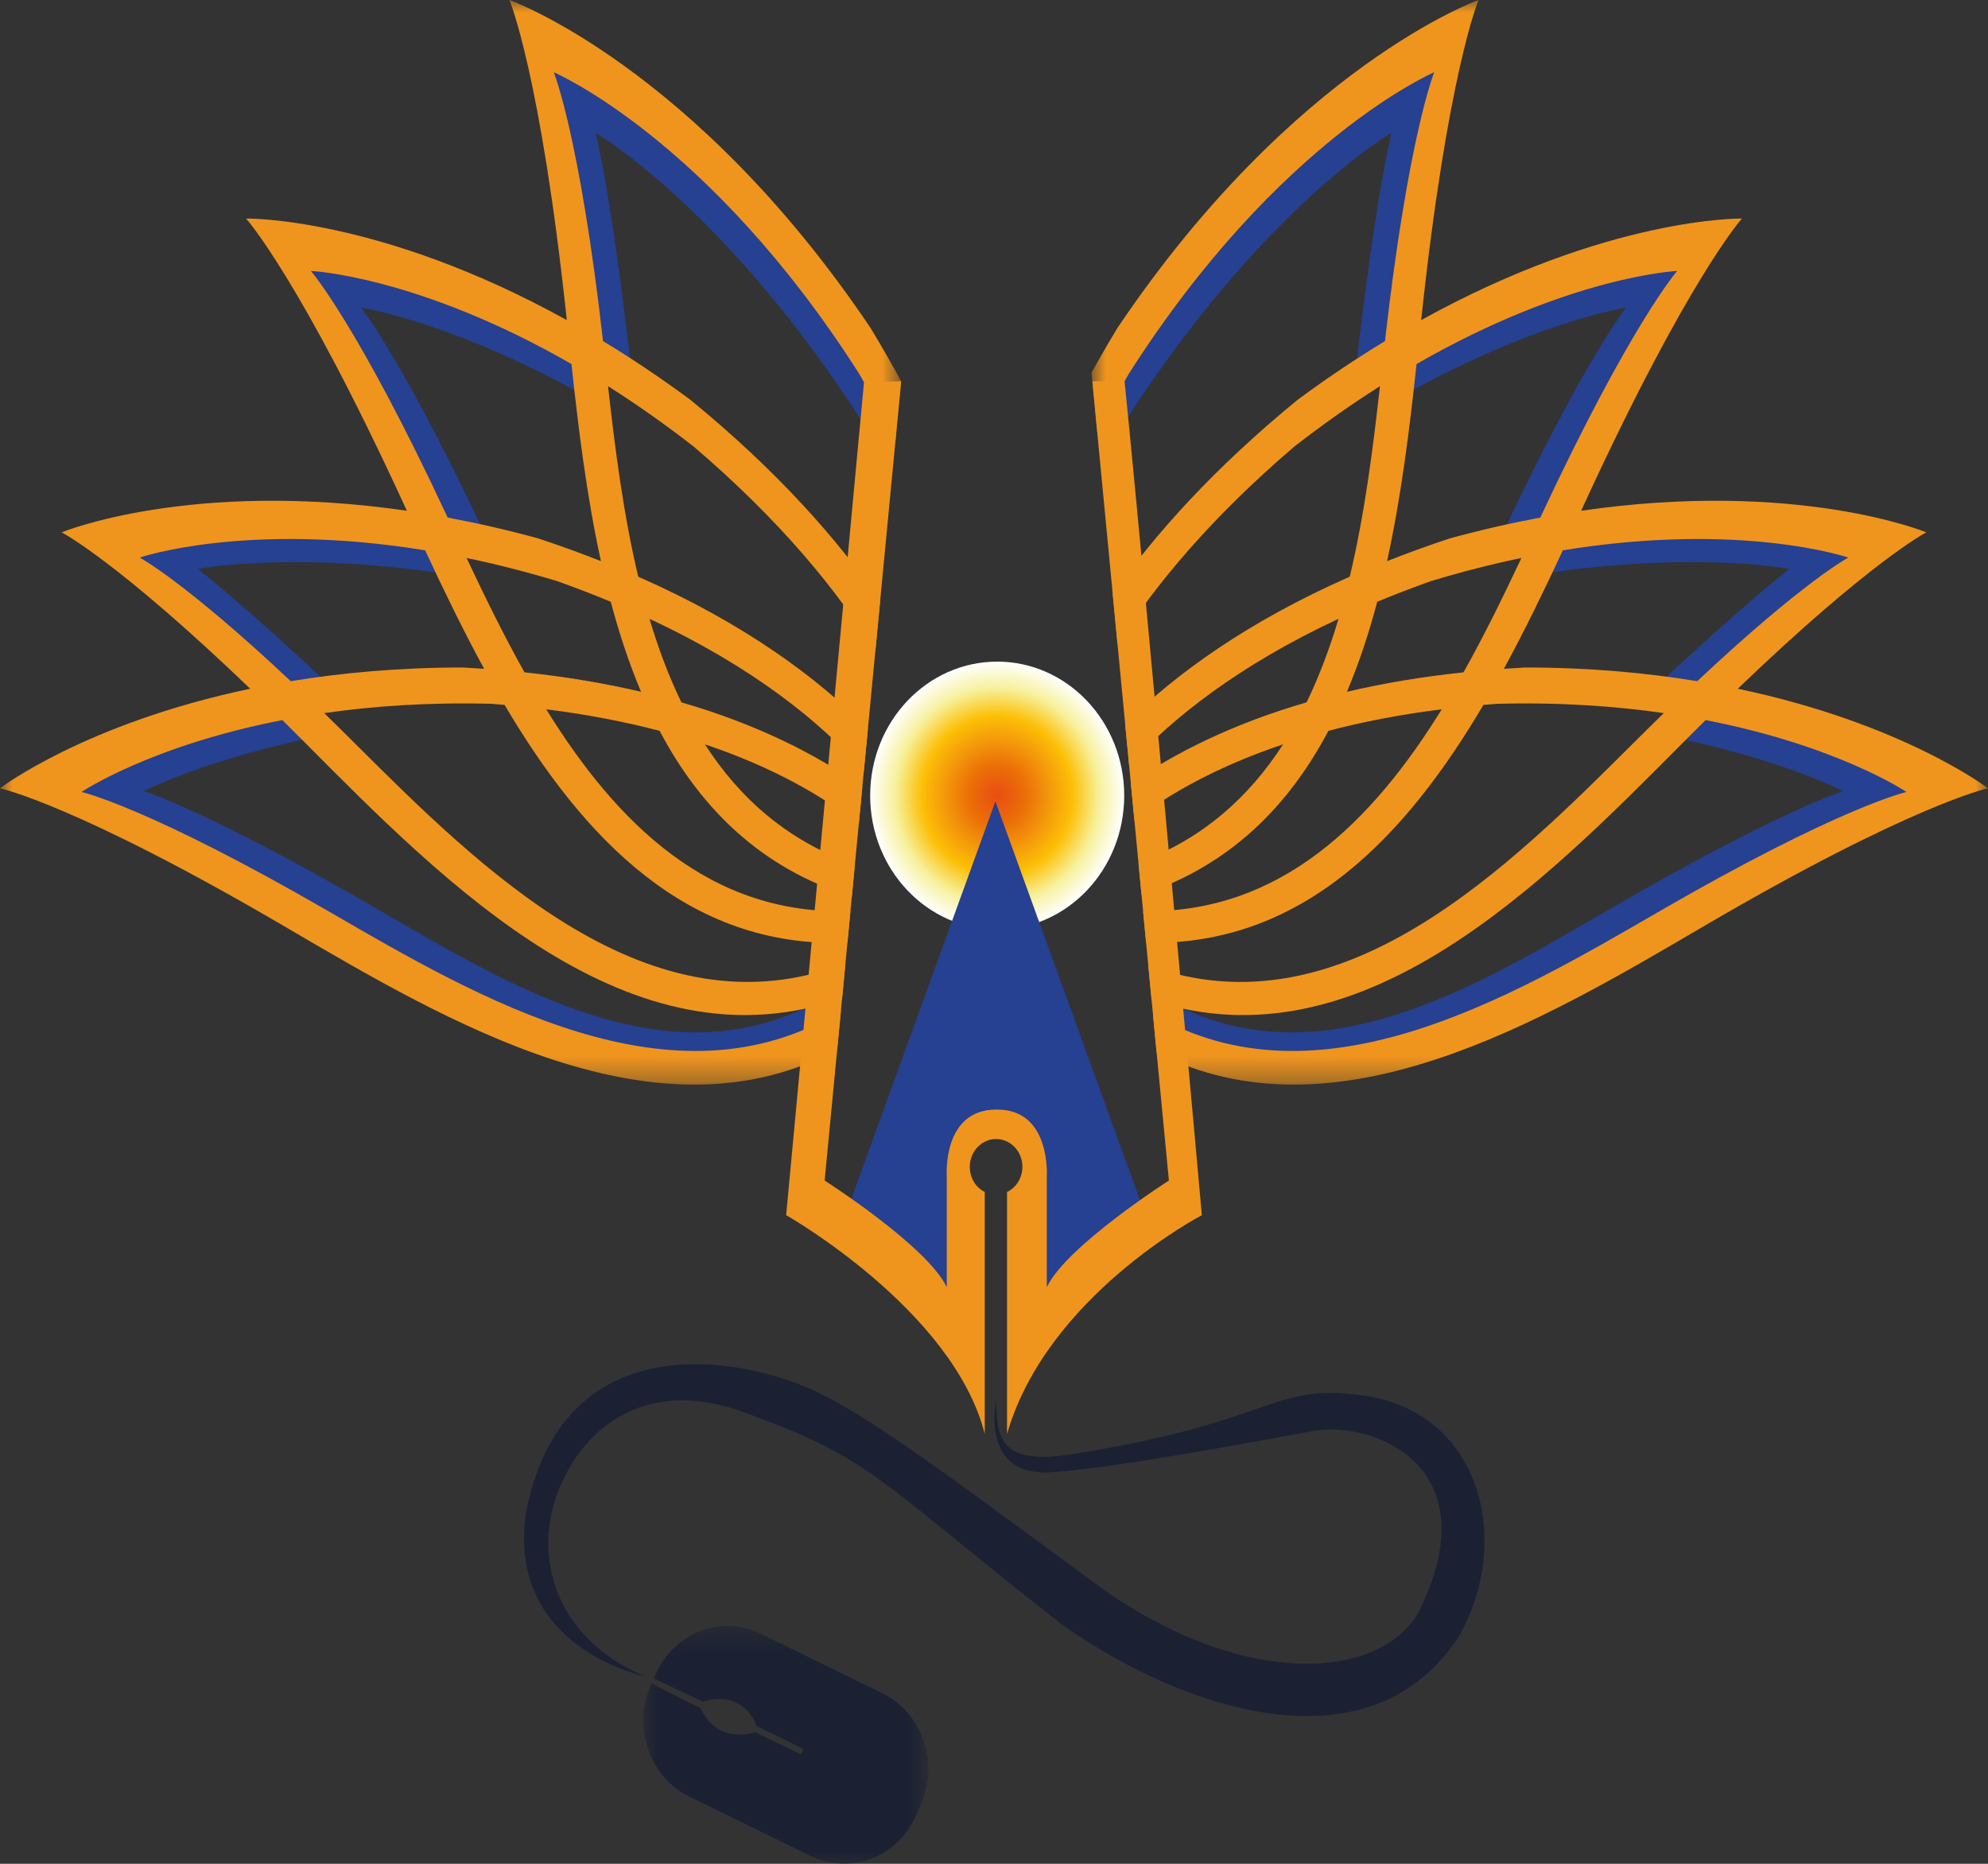 <svg width="80" height="75" viewBox="0 0 80 75" fill="none" xmlns="http://www.w3.org/2000/svg">
<rect x="0" y="0" width="80" height="75" fill="#333333" stroke="none"/>
<path fill-rule="evenodd" clip-rule="evenodd" d="M66.359 27.89C64.463 27.578 62.326 27.379 59.944 27.379C59.672 27.393 59.405 27.41 59.141 27.428C59.94 25.962 60.665 24.648 61.343 23.194C68.04 22.105 72 22.896 72 22.896C72 22.896 70.332 24.16 66.359 27.89ZM57.633 27.56C56.045 27.727 54.598 27.976 53.281 28.285C53.733 27.216 54.104 26.086 54.413 24.925C55.047 24.662 54.739 23.512 55.44 23.263C56.625 22.904 60.956 21.749 62.026 21.527C61.366 22.927 60.234 28.321 57.633 27.56ZM55.88 16.239C61.611 12.944 65.432 12.383 65.432 12.383C65.432 12.383 63.7 14.54 60.321 21.782C59.244 21.983 58.298 22.237 57.121 22.56C56.3 22.831 55.522 23.114 54.78 23.407C55.316 20.961 55.624 18.617 55.88 16.239ZM67.874 28.172C72.846 23.398 74.914 22.333 74.914 22.333C74.914 22.333 70.119 20.349 62.026 21.527C62.063 21.446 62.1 21.364 62.138 21.283C66.022 12.843 68.029 10.616 68.029 10.616C68.029 10.616 63.052 10.532 56.053 14.409C57.027 5.231 58.195 2.458 58.195 2.458C58.195 2.458 52.025 4.714 45.431 14.513C45.088 15.08 44.767 15.636 44.465 16.182L44.677 18.401C45.035 17.694 44.709 17.914 45.143 17.163C50.743 8.382 56 5.345 56 5.345C56 5.345 55.391 7.53 54.521 15.193C53.467 15.832 52.556 16.558 51.434 17.389C48.343 19.919 46.845 22.186 45.257 24.45L45.435 24.612C46.843 22.391 48.21 20.461 51.299 17.816C52.41 16.95 55.024 15.062 56.053 14.409C55.798 16.698 55.342 21.047 54.78 23.407C50.955 25.093 47.599 27.435 45.72 29.291C47.34 27.525 51.044 25.969 54.78 24.225C54.456 25.31 53.759 27.302 53.281 28.285C50.473 29.102 47.547 30.399 45.933 31.511L46.065 32.512C47.379 31.521 49.745 29.99 52.182 29.172C51.926 30.936 50.618 33.708 46.217 34.48L46.331 35.676C49.641 34.588 51.108 32.164 52.59 29.364C53.852 29.033 57.577 27.625 59.141 27.428C56.737 32.247 48.837 39.457 46.39 36.288L46.503 37.465C52.358 37.602 55.486 33.668 58.377 28.776C58.542 28.761 58.709 28.747 58.877 28.735C59.944 27.379 66.059 27.912 67.874 28.172C67.552 28.486 65.365 31.232 65.018 31.577C60.228 36.35 50.618 43.558 46.584 38.693L46.708 39.608C54.508 42.191 60.584 35.462 65.859 30.155C66.138 29.874 66.408 29.795 66.673 29.533C71.615 30.491 74.172 31.837 74.172 31.837C74.172 31.837 71.669 32.59 64.912 36.503C59.376 39.71 52.948 43.714 46.758 40.135L46.895 41.568C53.578 44.964 60.553 40.585 66.584 37.052C74.361 32.496 77.216 31.889 77.216 31.889C77.216 31.889 74.052 29.466 67.874 28.172Z" fill="#264092"/>
<path fill-rule="evenodd" clip-rule="evenodd" d="M7.962 22.896C7.962 22.896 11.922 22.105 18.62 23.194C19.298 24.648 20.023 25.962 20.822 27.428C20.557 27.41 20.29 27.393 20.018 27.379C17.637 27.379 15.499 27.578 13.603 27.89C9.63 24.16 7.962 22.896 7.962 22.896ZM17.937 21.527C19.006 21.749 23.337 22.903 24.522 23.263C25.223 23.512 24.915 24.661 25.55 24.925C25.859 26.087 26.229 27.216 26.681 28.285C25.364 27.976 23.917 27.728 22.329 27.56C19.728 28.321 18.597 22.927 17.937 21.527ZM25.183 23.408C24.441 23.114 23.663 22.831 22.841 22.56C21.664 22.237 20.718 21.983 19.642 21.782C16.262 14.54 14.531 12.383 14.531 12.383C14.531 12.383 18.352 12.943 24.083 16.239C24.338 18.617 24.647 20.961 25.183 23.408ZM2.746 31.889C2.746 31.889 5.602 32.495 13.378 37.052C19.409 40.585 26.385 44.964 33.067 41.568L33.204 40.135C27.015 43.714 20.587 39.709 15.05 36.503C8.293 32.59 5.791 31.837 5.791 31.837C5.791 31.837 8.348 30.491 13.289 29.533C13.554 29.795 13.824 29.874 14.104 30.155C19.379 35.462 25.455 42.191 33.254 39.608L33.558 38.503C29.524 43.368 19.734 36.35 14.944 31.577C14.597 31.231 12.41 28.486 12.088 28.172C13.904 27.912 20.018 27.379 21.085 28.735C21.254 28.747 21.42 28.761 21.586 28.776C24.476 33.668 27.604 37.602 33.46 37.465L33.572 36.288C31.125 39.457 23.534 32.363 20.822 27.428C22.386 27.625 26.076 29.189 27.338 29.521C28.819 32.32 30.321 34.588 33.631 35.676L33.745 34.48C29.344 33.708 28.037 30.936 27.78 29.172C30.217 29.99 32.584 31.521 33.898 32.512L34.03 31.511C32.415 30.399 29.489 29.102 26.681 28.285C26.203 27.302 25.506 25.31 25.183 24.225C28.918 25.969 32.623 27.525 34.242 29.291C32.364 27.435 29.008 25.093 25.183 23.407C24.62 21.047 24.165 16.698 23.909 14.409C24.939 15.062 27.552 16.95 28.663 17.816C31.752 20.461 33.12 22.391 34.527 24.612L34.706 24.45C33.117 22.186 31.619 19.919 28.529 17.389C27.407 16.558 26.495 15.832 25.442 15.193C24.572 7.53 23.963 5.345 23.963 5.345C23.963 5.345 29.22 8.382 34.82 17.163C35.253 17.914 34.927 17.694 35.285 18.401L35.498 16.182C35.195 15.635 34.875 15.08 34.531 14.513C27.937 4.714 21.767 2.457 21.767 2.457C21.767 2.457 22.935 5.231 23.909 14.409C16.91 10.531 11.934 10.616 11.934 10.616C11.934 10.616 13.941 12.843 17.825 21.283C17.862 21.364 17.899 21.445 17.937 21.527C9.844 20.349 5.049 22.333 5.049 22.333C5.049 22.333 7.117 23.398 12.088 28.172C5.91 29.466 2.746 31.889 2.746 31.889Z" fill="#264092"/>
<path fill-rule="evenodd" clip-rule="evenodd" d="M35.017 32.015C35.017 34.992 37.305 37.406 40.129 37.406C42.951 37.406 45.24 34.992 45.24 32.015C45.24 29.038 42.951 26.624 40.129 26.624C37.305 26.624 35.017 29.038 35.017 32.015Z" fill="url(#paint0_radial_741_18530)"/>
<path fill-rule="evenodd" clip-rule="evenodd" d="M46.288 49.435L40.057 32.247L33.827 49.435L38.271 53.598L38.35 46.249L39.801 44.966L41.723 45.823L41.763 48.731L41.488 54.109L43.808 51.571L46.288 49.435Z" fill="#264092"/>
<path fill-rule="evenodd" clip-rule="evenodd" d="M40.087 56.349C40.087 56.349 39.421 59.377 42.222 59.248C44.402 59.147 50.422 58.029 52.823 57.587C55.224 57.145 60.026 58.973 57.081 64.885C55.496 67.656 49.878 67.991 44.035 63.691C38.191 59.391 35.078 57.061 32.845 55.999C29.878 54.588 22.613 53.193 21.157 60.92C20.408 66.386 26.004 67.465 26.004 67.465C26.004 67.465 22.123 66.161 22.063 62.114C22.022 59.335 24.623 54.912 29.878 56.811C35.176 58.725 35.155 59.439 42.721 65.363C47.432 68.707 55.088 71.431 58.712 65.841C60.887 62.019 59.618 56.763 54.771 56.142C51.056 55.664 51.328 57.241 43.038 58.531C40.229 58.951 40.103 57.841 40.087 56.349Z" fill="#1B2133"/>
<mask id="mask0_741_18530" style="mask-type:luminance" maskUnits="userSpaceOnUse" x="25" y="65" width="13" height="10">
<path fill-rule="evenodd" clip-rule="evenodd" d="M25.888 65.432H37.355V75H25.888V65.432Z" fill="white"/>
</mask>
<g mask="url(#mask0_741_18530)">
<path fill-rule="evenodd" clip-rule="evenodd" d="M35.505 68.136L30.62 65.746C29.02 64.963 27.12 65.696 26.378 67.384L26.308 67.543L28.294 68.478C28.294 68.478 29.807 67.88 30.46 69.472C31.73 70.059 32.334 70.389 32.334 70.389L32.242 70.599L30.374 69.703C30.374 69.703 28.891 70.261 28.203 68.742C26.8 68.053 26.363 67.813 26.226 67.73L26.185 67.823C25.443 69.51 26.138 71.513 27.738 72.296L32.623 74.686C34.223 75.469 36.123 74.736 36.865 73.048L37.058 72.61C37.8 70.922 37.105 68.919 35.505 68.136Z" fill="#1B2133"/>
</g>
<path fill-rule="evenodd" clip-rule="evenodd" d="M40.11 44.649L40.088 44.65C37.901 44.65 38.099 47.347 38.099 47.347V51.793C37.292 50.126 33.185 47.506 33.185 47.506L36.265 15.341L34.769 15.381L31.636 48.898C31.636 48.898 38.358 52.707 39.628 57.702V47.964V47.964C39.265 47.787 39.026 47.401 39.026 46.951C39.026 46.335 39.5 45.835 40.085 45.835C40.669 45.835 41.143 46.335 41.143 46.951C41.143 47.403 40.891 47.791 40.525 47.967V57.702C42.127 52.145 48.364 48.901 48.364 48.901C48.364 48.901 46.156 24.284 45.255 15.341H43.958L44.318 19.104L47.038 47.506C47.038 47.506 42.93 50.126 42.124 51.793V47.347C42.124 47.347 42.305 44.65 40.135 44.65L40.11 44.649Z" fill="#EF951E"/>
<mask id="mask1_741_18530" style="mask-type:luminance" maskUnits="userSpaceOnUse" x="0" y="0" width="37" height="44">
<path fill-rule="evenodd" clip-rule="evenodd" d="M0 0H36.264V43.645H0V0Z" fill="white"/>
</mask>
<g mask="url(#mask1_741_18530)">
<path fill-rule="evenodd" clip-rule="evenodd" d="M5.622 22.437C5.622 22.437 9.89 20.971 17.108 22.145C17.839 23.712 18.621 25.333 19.482 26.913C19.197 26.893 18.909 26.875 18.616 26.86C16.049 26.86 13.745 27.075 11.701 27.411C7.42 23.39 5.622 22.437 5.622 22.437ZM12.508 10.902C12.508 10.902 16.82 11.097 22.996 14.649C23.272 17.212 23.605 19.943 24.182 22.58C23.382 22.264 22.544 21.958 21.659 21.666C20.39 21.318 19.177 21.045 18.016 20.828C14.374 13.022 12.508 10.902 12.508 10.902ZM24.578 24.215C24.911 25.467 25.309 26.684 25.797 27.837C24.377 27.504 22.818 27.236 21.106 27.055C20.253 25.533 19.487 23.963 18.776 22.453C19.928 22.693 21.144 22.998 22.421 23.385C23.177 23.654 23.894 23.931 24.578 24.215ZM13.262 36.694C5.978 32.476 3.282 31.869 3.282 31.869C3.282 31.869 6.038 30.009 11.363 28.977C11.649 29.26 11.94 29.549 12.241 29.852C17.978 35.624 25.385 43.165 33.888 40.166L34.022 38.763C26.137 41.805 19.34 34.954 14.127 29.76C13.752 29.387 13.392 29.032 13.045 28.695C15.002 28.414 17.242 28.255 19.765 28.321C19.948 28.335 20.127 28.35 20.305 28.365C23.457 33.701 27.664 38.191 34.101 37.932L34.223 36.662C28.559 36.866 24.802 33.103 21.981 28.542C23.667 28.754 25.182 29.052 26.543 29.409C28.172 32.487 30.588 34.936 34.279 36.081L34.402 34.794C31.694 33.846 29.764 32.12 28.368 29.953C31.125 30.878 33.126 32.048 34.558 33.165L34.701 31.664C32.938 30.415 30.57 29.177 27.42 28.262C26.905 27.201 26.485 26.071 26.136 24.901C30.32 26.854 33.023 29.058 34.763 31.017L34.925 29.327C32.892 27.267 29.945 25.084 25.684 23.206C25.078 20.661 24.744 18.007 24.468 15.539C25.578 16.244 26.736 17.051 27.933 17.985C31.407 20.959 33.705 23.762 35.221 26.233L35.417 24.192C33.692 21.674 31.249 18.927 27.788 16.093C26.579 15.198 25.403 14.415 24.267 13.726C23.33 5.467 22.285 2.908 22.285 2.908C22.285 2.908 28.533 5.568 34.569 15.032C35.113 15.973 35.598 16.883 36.032 17.761L36.264 15.343C35.884 14.643 35.477 13.929 35.033 13.198C27.926 2.636 20.501 0 20.501 0C20.501 0 21.76 2.989 22.809 12.881C15.266 8.702 9.902 8.794 9.902 8.794C9.902 8.794 12.066 11.193 16.252 20.29C16.292 20.377 16.332 20.465 16.372 20.553C7.65 19.283 2.482 21.422 2.482 21.422C2.482 21.422 4.711 22.57 10.069 27.715C3.411 29.11 -3.05176e-05 31.721 -3.05176e-05 31.721C-3.05176e-05 31.721 3.078 32.375 11.46 37.285C18.03 41.135 26.433 46.126 33.689 42.236L33.839 40.673C27.114 44.778 19.299 40.191 13.262 36.694Z" fill="#EF951E"/>
</g>
<mask id="mask2_741_18530" style="mask-type:luminance" maskUnits="userSpaceOnUse" x="43" y="0" width="37" height="44">
<path fill-rule="evenodd" clip-rule="evenodd" d="M43.925 0H80V43.645H43.925V0Z" fill="white"/>
</mask>
<g mask="url(#mask2_741_18530)">
<path fill-rule="evenodd" clip-rule="evenodd" d="M68.299 27.411C66.254 27.075 63.951 26.86 61.384 26.86C61.091 26.875 60.803 26.893 60.518 26.913C61.379 25.333 62.161 23.712 62.892 22.145C70.11 20.972 74.378 22.437 74.378 22.437C74.378 22.437 72.58 23.39 68.299 27.411ZM58.894 27.055C57.182 27.236 55.623 27.504 54.203 27.837C54.691 26.684 55.09 25.467 55.422 24.215C56.106 23.931 56.823 23.654 57.578 23.386C58.856 22.998 60.072 22.693 61.224 22.453C60.513 23.963 59.747 25.533 58.894 27.055ZM57.004 14.649C63.18 11.097 67.493 10.903 67.493 10.903C67.493 10.903 65.626 13.022 61.984 20.828C60.823 21.045 59.61 21.318 58.342 21.666C57.456 21.958 56.618 22.264 55.818 22.58C56.396 19.943 56.728 17.212 57.004 14.649ZM69.931 27.715C75.289 22.57 77.518 21.422 77.518 21.422C77.518 21.422 72.35 19.283 63.628 20.553C63.668 20.465 63.708 20.378 63.748 20.291C67.934 11.193 70.098 8.794 70.098 8.794C70.098 8.794 64.734 8.702 57.191 12.881C58.24 2.989 59.499 -3.05176e-05 59.499 -3.05176e-05C59.499 -3.05176e-05 52.074 2.636 44.967 13.198C44.596 13.809 44.251 14.408 43.925 14.996L44.154 17.388C44.54 16.626 44.964 15.841 45.431 15.032C51.467 5.568 57.715 2.908 57.715 2.908C57.715 2.908 56.67 5.467 55.733 13.726C54.597 14.415 53.421 15.198 52.212 16.093C48.881 18.82 46.49 21.468 44.779 23.908L44.971 25.923C46.488 23.529 48.737 20.835 52.067 17.985C53.264 17.051 54.422 16.244 55.532 15.539C55.256 18.007 54.923 20.662 54.316 23.206C50.194 25.023 47.303 27.125 45.278 29.125L45.438 30.795C47.184 28.892 49.838 26.78 53.864 24.901C53.515 26.071 53.094 27.201 52.58 28.262C49.553 29.141 47.248 30.32 45.507 31.519L45.65 33.006C47.065 31.938 49.005 30.835 51.632 29.953C50.273 32.062 48.409 33.755 45.814 34.718L45.937 36.007C49.504 34.834 51.861 32.426 53.458 29.409C54.818 29.051 56.333 28.754 58.019 28.542C55.235 33.043 51.539 36.766 46 36.667L46.122 37.935C52.433 38.083 56.58 33.639 59.695 28.365C59.873 28.35 60.052 28.335 60.234 28.322C62.758 28.255 64.998 28.414 66.955 28.695C66.608 29.032 66.248 29.387 65.874 29.76C60.711 34.903 53.996 41.672 46.209 38.85L46.343 40.245C54.749 43.029 62.074 35.572 67.758 29.852C68.06 29.549 68.351 29.26 68.637 28.977C73.962 30.009 76.719 31.869 76.719 31.869C76.719 31.869 74.022 32.476 66.738 36.694C60.772 40.15 53.068 44.671 46.397 40.813L46.545 42.357C53.747 46.018 62.04 41.094 68.54 37.285C76.922 32.375 80 31.721 80 31.721C80 31.721 76.589 29.11 69.931 27.715Z" fill="#EF951E"/>
</g>
<defs>
<radialGradient id="paint0_radial_741_18530" cx="0" cy="0" r="1" gradientUnits="userSpaceOnUse" gradientTransform="translate(40.129 32.015) rotate(90) scale(5.391 5.112)">
<stop stop-color="#E94D13"/>
<stop offset="0.22" stop-color="#EB6E07"/>
<stop offset="0.408" stop-color="#F4970B"/>
<stop offset="0.592" stop-color="#FCBF06"/>
<stop offset="0.804" stop-color="#F7F19D"/>
<stop offset="1" stop-color="white"/>
</radialGradient>
</defs>
</svg>
